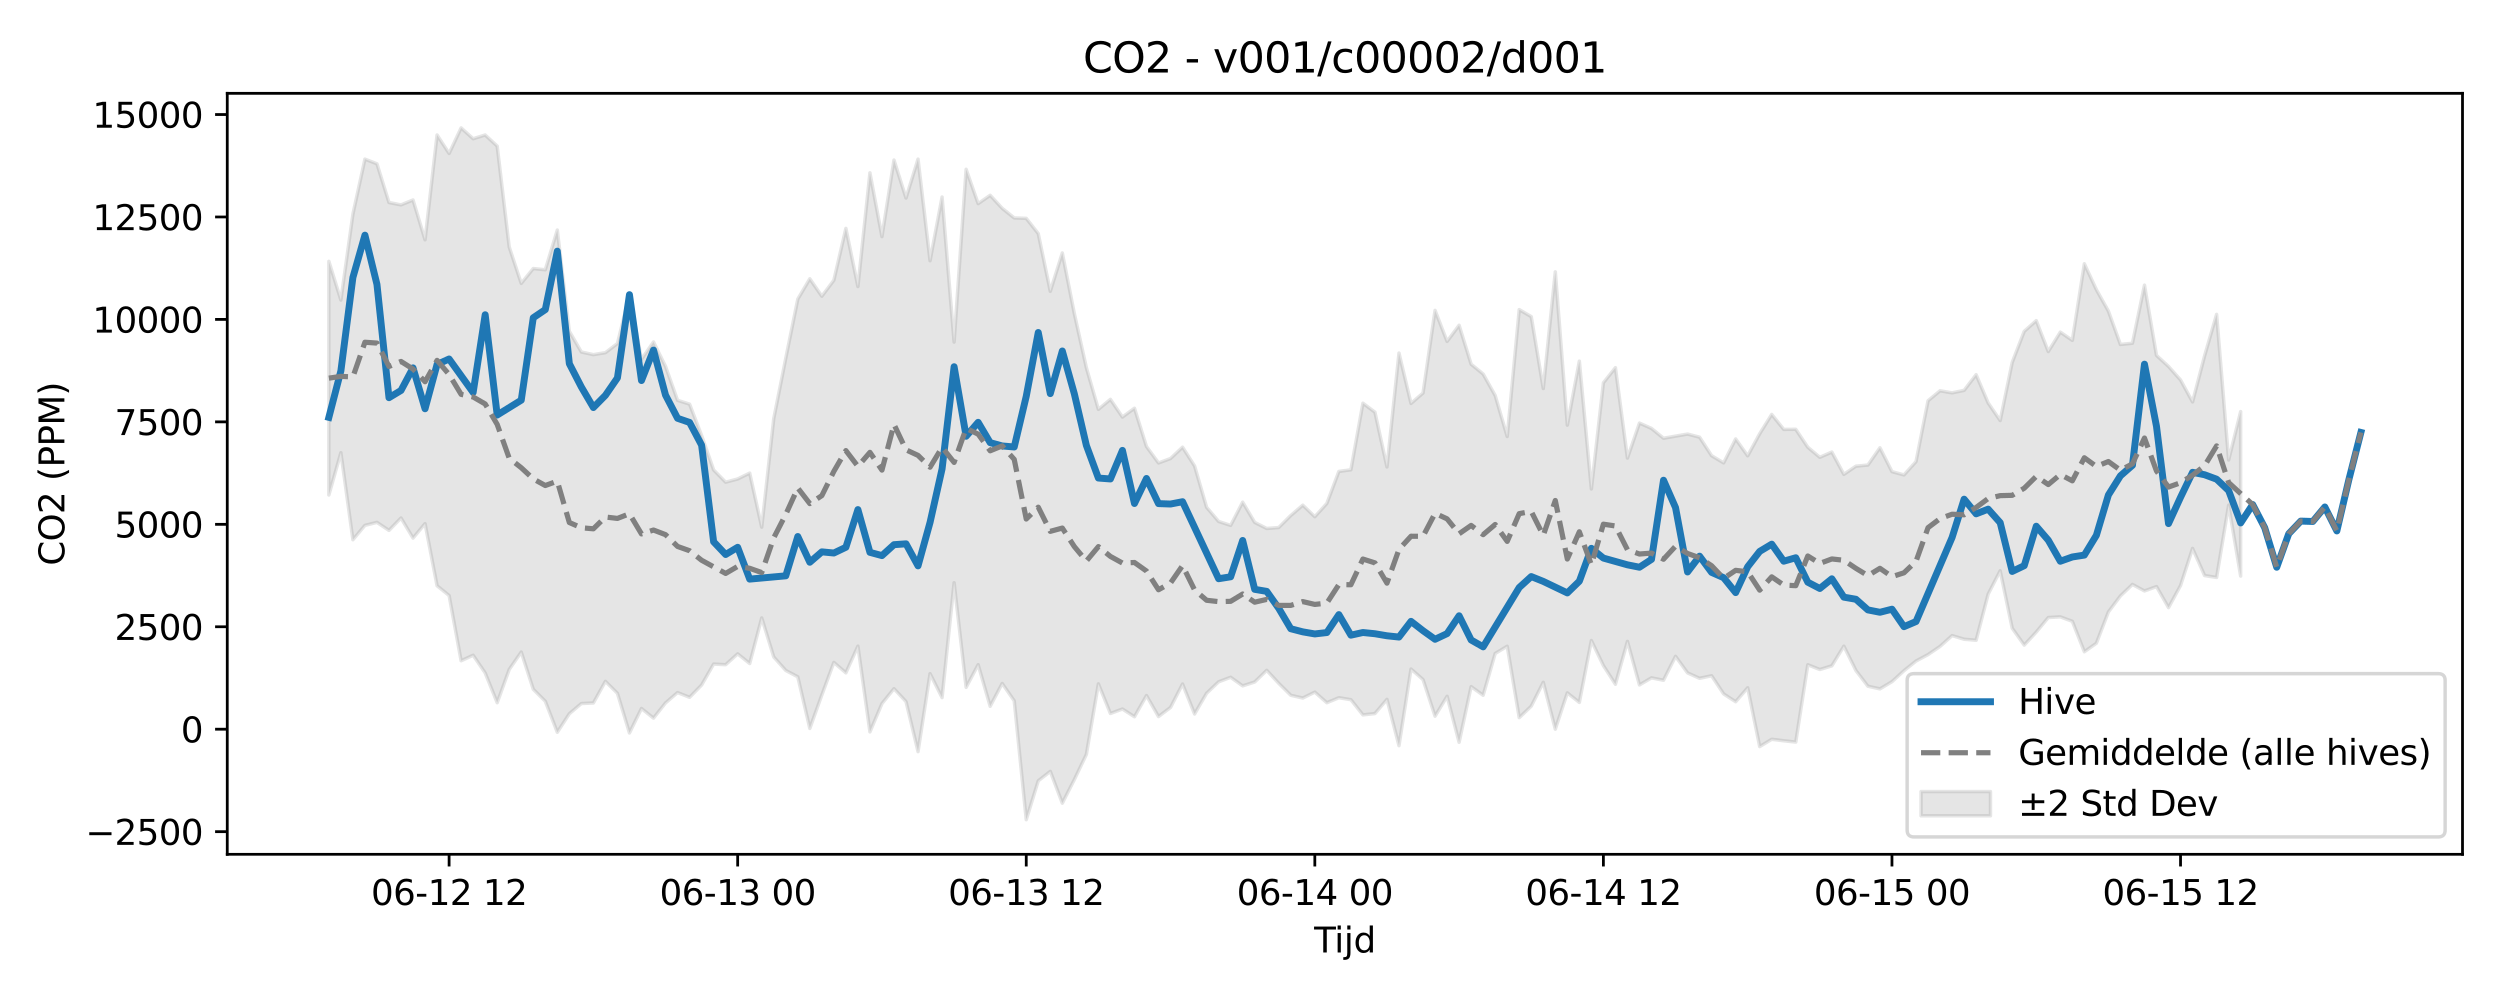 <?xml version="1.0" encoding="utf-8" standalone="no"?>
<!DOCTYPE svg PUBLIC "-//W3C//DTD SVG 1.1//EN"
  "http://www.w3.org/Graphics/SVG/1.1/DTD/svg11.dtd">
<svg xmlns:xlink="http://www.w3.org/1999/xlink" width="720pt" height="288pt" viewBox="0 0 720 288" xmlns="http://www.w3.org/2000/svg" version="1.1">
 <defs>
  <style type="text/css">*{stroke-linejoin: round; stroke-linecap: butt}</style>
 </defs>
 <g id="figure_1">
  <g id="patch_1">
   <path d="M 0 288 
L 720 288 
L 720 0 
L 0 0 
z
" style="fill: #ffffff"/>
  </g>
  <g id="axes_1">
   <g id="patch_2">
    <path d="M 65.45 246.04 
L 709.2 246.04 
L 709.2 26.88 
L 65.45 26.88 
z
" style="fill: #ffffff"/>
   </g>
   <g id="FillBetweenPolyCollection_1">
    <defs>
     <path id="mc43578a797" d="M 94.711 -212.744 
L 94.711 -145.436 
L 98.174 -157.632 
L 101.637 -132.55 
L 105.1 -136.694 
L 108.563 -137.553 
L 112.026 -135.238 
L 115.489 -138.82 
L 118.952 -133.028 
L 122.414 -137.192 
L 125.877 -119.299 
L 129.34 -116.489 
L 132.803 -97.7 
L 136.266 -99.287 
L 139.729 -94.198 
L 143.192 -85.621 
L 146.655 -95.192 
L 150.117 -100.205 
L 153.58 -89.497 
L 157.043 -86.041 
L 160.506 -77.107 
L 163.969 -82.441 
L 167.432 -85.382 
L 170.895 -85.54 
L 174.358 -91.771 
L 177.821 -88.325 
L 181.283 -76.904 
L 184.746 -83.955 
L 188.209 -81.178 
L 191.672 -85.555 
L 195.135 -88.542 
L 198.598 -87.168 
L 202.061 -90.711 
L 205.524 -96.746 
L 208.987 -96.568 
L 212.449 -99.693 
L 215.912 -96.906 
L 219.375 -110.038 
L 222.838 -98.793 
L 226.301 -94.911 
L 229.764 -93.069 
L 233.227 -78.209 
L 236.69 -87.844 
L 240.152 -97.221 
L 243.615 -94.221 
L 247.078 -101.91 
L 250.541 -77.216 
L 254.004 -85.367 
L 257.467 -89.656 
L 260.93 -85.943 
L 264.393 -71.526 
L 267.856 -93.987 
L 271.318 -87.087 
L 274.781 -120.182 
L 278.244 -90.042 
L 281.707 -96.577 
L 285.17 -84.585 
L 288.633 -91.16 
L 292.096 -86.165 
L 295.559 -51.922 
L 299.021 -63.125 
L 302.484 -65.848 
L 305.947 -56.681 
L 309.41 -63.473 
L 312.873 -70.712 
L 316.336 -91.049 
L 319.799 -82.514 
L 323.262 -83.805 
L 326.725 -81.574 
L 330.187 -87.678 
L 333.65 -81.628 
L 337.113 -84.256 
L 340.576 -91.011 
L 344.039 -82.368 
L 347.502 -88.343 
L 350.965 -91.637 
L 354.428 -92.944 
L 357.89 -90.467 
L 361.353 -91.587 
L 364.816 -94.946 
L 368.279 -91.196 
L 371.742 -87.761 
L 375.205 -86.959 
L 378.668 -88.675 
L 382.131 -85.613 
L 385.594 -87.057 
L 389.056 -86.49 
L 392.519 -82.114 
L 395.982 -82.488 
L 399.445 -86.583 
L 402.908 -73.24 
L 406.371 -95.32 
L 409.834 -92.28 
L 413.297 -81.735 
L 416.76 -87.467 
L 420.222 -74.215 
L 423.685 -90.254 
L 427.148 -87.758 
L 430.611 -99.792 
L 434.074 -101.882 
L 437.537 -81.313 
L 441 -84.62 
L 444.463 -91.501 
L 447.925 -77.998 
L 451.388 -88.45 
L 454.851 -85.701 
L 458.314 -103.531 
L 461.777 -96.308 
L 465.24 -90.928 
L 468.703 -103.282 
L 472.166 -90.738 
L 475.629 -92.78 
L 479.091 -92.088 
L 482.554 -98.985 
L 486.017 -94.202 
L 489.48 -92.642 
L 492.943 -93.384 
L 496.406 -88.15 
L 499.869 -85.903 
L 503.332 -89.92 
L 506.794 -72.979 
L 510.257 -75.088 
L 513.72 -74.655 
L 517.183 -74.28 
L 520.646 -96.551 
L 524.109 -95.176 
L 527.572 -96.239 
L 531.035 -101.901 
L 534.498 -94.901 
L 537.96 -90.363 
L 541.423 -89.601 
L 544.886 -91.671 
L 548.349 -94.843 
L 551.812 -97.62 
L 555.275 -99.475 
L 558.738 -101.837 
L 562.201 -104.947 
L 565.663 -103.901 
L 569.126 -103.607 
L 572.589 -116.885 
L 576.052 -123.626 
L 579.515 -107.074 
L 582.978 -102.211 
L 586.441 -105.959 
L 589.904 -110.147 
L 593.367 -110.343 
L 596.829 -109.062 
L 600.292 -100.289 
L 603.755 -102.741 
L 607.218 -111.751 
L 610.681 -116.371 
L 614.144 -119.68 
L 617.607 -117.808 
L 621.07 -119.06 
L 624.533 -112.999 
L 627.995 -119.373 
L 631.458 -130.048 
L 634.921 -122.243 
L 638.384 -121.684 
L 641.847 -142.529 
L 645.31 -122.082 
L 645.31 -169.468 
L 645.31 -169.468 
L 641.847 -155.503 
L 638.384 -197.466 
L 634.921 -185.502 
L 631.458 -172.245 
L 627.995 -178.574 
L 624.533 -182.463 
L 621.07 -185.649 
L 617.607 -205.882 
L 614.144 -189.152 
L 610.681 -188.793 
L 607.218 -198.409 
L 603.755 -204.583 
L 600.292 -212.038 
L 596.829 -189.977 
L 593.367 -192.35 
L 589.904 -186.755 
L 586.441 -195.658 
L 582.978 -192.575 
L 579.515 -183.622 
L 576.052 -166.882 
L 572.589 -171.96 
L 569.126 -180.093 
L 565.663 -175.58 
L 562.201 -174.858 
L 558.738 -175.455 
L 555.275 -172.582 
L 551.812 -155.055 
L 548.349 -151.226 
L 544.886 -152.168 
L 541.423 -159.044 
L 537.96 -154.076 
L 534.498 -153.738 
L 531.035 -151.383 
L 527.572 -157.81 
L 524.109 -156.295 
L 520.646 -159.198 
L 517.183 -164.372 
L 513.72 -164.333 
L 510.257 -168.646 
L 506.794 -163.097 
L 503.332 -156.721 
L 499.869 -161.585 
L 496.406 -154.687 
L 492.943 -156.762 
L 489.48 -162.093 
L 486.017 -162.99 
L 482.554 -162.393 
L 479.091 -161.79 
L 475.629 -164.621 
L 472.166 -166.153 
L 468.703 -156.069 
L 465.24 -182.107 
L 461.777 -177.763 
L 458.314 -147.18 
L 454.851 -183.994 
L 451.388 -165.552 
L 447.925 -209.709 
L 444.463 -176.101 
L 441 -196.814 
L 437.537 -198.834 
L 434.074 -162.287 
L 430.611 -174.099 
L 427.148 -180.286 
L 423.685 -183.111 
L 420.222 -194.326 
L 416.76 -189.674 
L 413.297 -198.618 
L 409.834 -174.812 
L 406.371 -171.81 
L 402.908 -186.325 
L 399.445 -153.523 
L 395.982 -169.29 
L 392.519 -171.878 
L 389.056 -152.698 
L 385.594 -152.231 
L 382.131 -143.007 
L 378.668 -139.181 
L 375.205 -142.512 
L 371.742 -139.533 
L 368.279 -136.073 
L 364.816 -135.8 
L 361.353 -137.552 
L 357.89 -143.38 
L 354.428 -136.691 
L 350.965 -137.823 
L 347.502 -141.905 
L 344.039 -153.805 
L 340.576 -159.216 
L 337.113 -155.945 
L 333.65 -154.671 
L 330.187 -159.407 
L 326.725 -170.432 
L 323.262 -167.885 
L 319.799 -172.995 
L 316.336 -170.107 
L 312.873 -182.118 
L 309.41 -197.684 
L 305.947 -215.15 
L 302.484 -204.101 
L 299.021 -220.721 
L 295.559 -225.119 
L 292.096 -225.231 
L 288.633 -228.009 
L 285.17 -231.757 
L 281.707 -229.353 
L 278.244 -239.249 
L 274.781 -189.477 
L 271.318 -231.261 
L 267.856 -212.911 
L 264.393 -242.173 
L 260.93 -230.971 
L 257.467 -241.904 
L 254.004 -219.856 
L 250.541 -238.225 
L 247.078 -205.472 
L 243.615 -222.227 
L 240.152 -207.29 
L 236.69 -202.684 
L 233.227 -207.713 
L 229.764 -201.859 
L 226.301 -184.801 
L 222.838 -167.421 
L 219.375 -136.174 
L 215.912 -151.75 
L 212.449 -150.062 
L 208.987 -149.135 
L 205.524 -152.659 
L 202.061 -162.582 
L 198.598 -171.614 
L 195.135 -172.709 
L 191.672 -182.485 
L 188.209 -189.516 
L 184.746 -184.512 
L 181.283 -203.175 
L 177.821 -189.068 
L 174.358 -186.433 
L 170.895 -185.868 
L 167.432 -186.627 
L 163.969 -192.59 
L 160.506 -221.747 
L 157.043 -210.304 
L 153.58 -210.661 
L 150.117 -206.384 
L 146.655 -216.863 
L 143.192 -245.919 
L 139.729 -249.127 
L 136.266 -248.044 
L 132.803 -251.158 
L 129.34 -243.806 
L 125.877 -249.128 
L 122.414 -218.937 
L 118.952 -230.405 
L 115.489 -228.992 
L 112.026 -229.681 
L 108.563 -240.823 
L 105.1 -242.176 
L 101.637 -226.336 
L 98.174 -201.58 
L 94.711 -212.744 
z
" style="stroke: #808080; stroke-opacity: 0.2"/>
    </defs>
    <g clip-path="url(#pb29b5b413e)">
     <use xlink:href="#mc43578a797" x="0" y="288" style="fill: #808080; fill-opacity: 0.2; stroke: #808080; stroke-opacity: 0.2"/>
    </g>
   </g>
   <g id="matplotlib.axis_1">
    <g id="xtick_1">
     <g id="line2d_1">
      <defs>
       <path id="md915c63055" d="M 0 0 
L 0 3.5 
" style="stroke: #000000; stroke-width: 0.8"/>
      </defs>
      <g>
       <use xlink:href="#md915c63055" x="129.34" y="246.04" style="stroke: #000000; stroke-width: 0.8"/>
      </g>
     </g>
     <g id="text_1">
      <!-- 06-12 12 -->
      <g transform="translate(106.86 260.638) scale(0.1 -0.1)">
       <defs>
        <path id="DejaVuSans-30" d="M 2034 4250 
Q 1547 4250 1301 3770 
Q 1056 3291 1056 2328 
Q 1056 1369 1301 889 
Q 1547 409 2034 409 
Q 2525 409 2770 889 
Q 3016 1369 3016 2328 
Q 3016 3291 2770 3770 
Q 2525 4250 2034 4250 
z
M 2034 4750 
Q 2819 4750 3233 4129 
Q 3647 3509 3647 2328 
Q 3647 1150 3233 529 
Q 2819 -91 2034 -91 
Q 1250 -91 836 529 
Q 422 1150 422 2328 
Q 422 3509 836 4129 
Q 1250 4750 2034 4750 
z
" transform="scale(0.016)"/>
        <path id="DejaVuSans-36" d="M 2113 2584 
Q 1688 2584 1439 2293 
Q 1191 2003 1191 1497 
Q 1191 994 1439 701 
Q 1688 409 2113 409 
Q 2538 409 2786 701 
Q 3034 994 3034 1497 
Q 3034 2003 2786 2293 
Q 2538 2584 2113 2584 
z
M 3366 4563 
L 3366 3988 
Q 3128 4100 2886 4159 
Q 2644 4219 2406 4219 
Q 1781 4219 1451 3797 
Q 1122 3375 1075 2522 
Q 1259 2794 1537 2939 
Q 1816 3084 2150 3084 
Q 2853 3084 3261 2657 
Q 3669 2231 3669 1497 
Q 3669 778 3244 343 
Q 2819 -91 2113 -91 
Q 1303 -91 875 529 
Q 447 1150 447 2328 
Q 447 3434 972 4092 
Q 1497 4750 2381 4750 
Q 2619 4750 2861 4703 
Q 3103 4656 3366 4563 
z
" transform="scale(0.016)"/>
        <path id="DejaVuSans-2d" d="M 313 2009 
L 1997 2009 
L 1997 1497 
L 313 1497 
L 313 2009 
z
" transform="scale(0.016)"/>
        <path id="DejaVuSans-31" d="M 794 531 
L 1825 531 
L 1825 4091 
L 703 3866 
L 703 4441 
L 1819 4666 
L 2450 4666 
L 2450 531 
L 3481 531 
L 3481 0 
L 794 0 
L 794 531 
z
" transform="scale(0.016)"/>
        <path id="DejaVuSans-32" d="M 1228 531 
L 3431 531 
L 3431 0 
L 469 0 
L 469 531 
Q 828 903 1448 1529 
Q 2069 2156 2228 2338 
Q 2531 2678 2651 2914 
Q 2772 3150 2772 3378 
Q 2772 3750 2511 3984 
Q 2250 4219 1831 4219 
Q 1534 4219 1204 4116 
Q 875 4013 500 3803 
L 500 4441 
Q 881 4594 1212 4672 
Q 1544 4750 1819 4750 
Q 2544 4750 2975 4387 
Q 3406 4025 3406 3419 
Q 3406 3131 3298 2873 
Q 3191 2616 2906 2266 
Q 2828 2175 2409 1742 
Q 1991 1309 1228 531 
z
" transform="scale(0.016)"/>
        <path id="DejaVuSans-20" transform="scale(0.016)"/>
       </defs>
       <use xlink:href="#DejaVuSans-30"/>
       <use xlink:href="#DejaVuSans-36" transform="translate(63.623 0)"/>
       <use xlink:href="#DejaVuSans-2d" transform="translate(127.246 0)"/>
       <use xlink:href="#DejaVuSans-31" transform="translate(163.33 0)"/>
       <use xlink:href="#DejaVuSans-32" transform="translate(226.953 0)"/>
       <use xlink:href="#DejaVuSans-20" transform="translate(290.576 0)"/>
       <use xlink:href="#DejaVuSans-31" transform="translate(322.363 0)"/>
       <use xlink:href="#DejaVuSans-32" transform="translate(385.986 0)"/>
      </g>
     </g>
    </g>
    <g id="xtick_2">
     <g id="line2d_2">
      <g>
       <use xlink:href="#md915c63055" x="212.449" y="246.04" style="stroke: #000000; stroke-width: 0.8"/>
      </g>
     </g>
     <g id="text_2">
      <!-- 06-13 00 -->
      <g transform="translate(189.969 260.638) scale(0.1 -0.1)">
       <defs>
        <path id="DejaVuSans-33" d="M 2597 2516 
Q 3050 2419 3304 2112 
Q 3559 1806 3559 1356 
Q 3559 666 3084 287 
Q 2609 -91 1734 -91 
Q 1441 -91 1130 -33 
Q 819 25 488 141 
L 488 750 
Q 750 597 1062 519 
Q 1375 441 1716 441 
Q 2309 441 2620 675 
Q 2931 909 2931 1356 
Q 2931 1769 2642 2001 
Q 2353 2234 1838 2234 
L 1294 2234 
L 1294 2753 
L 1863 2753 
Q 2328 2753 2575 2939 
Q 2822 3125 2822 3475 
Q 2822 3834 2567 4026 
Q 2313 4219 1838 4219 
Q 1578 4219 1281 4162 
Q 984 4106 628 3988 
L 628 4550 
Q 988 4650 1302 4700 
Q 1616 4750 1894 4750 
Q 2613 4750 3031 4423 
Q 3450 4097 3450 3541 
Q 3450 3153 3228 2886 
Q 3006 2619 2597 2516 
z
" transform="scale(0.016)"/>
       </defs>
       <use xlink:href="#DejaVuSans-30"/>
       <use xlink:href="#DejaVuSans-36" transform="translate(63.623 0)"/>
       <use xlink:href="#DejaVuSans-2d" transform="translate(127.246 0)"/>
       <use xlink:href="#DejaVuSans-31" transform="translate(163.33 0)"/>
       <use xlink:href="#DejaVuSans-33" transform="translate(226.953 0)"/>
       <use xlink:href="#DejaVuSans-20" transform="translate(290.576 0)"/>
       <use xlink:href="#DejaVuSans-30" transform="translate(322.363 0)"/>
       <use xlink:href="#DejaVuSans-30" transform="translate(385.986 0)"/>
      </g>
     </g>
    </g>
    <g id="xtick_3">
     <g id="line2d_3">
      <g>
       <use xlink:href="#md915c63055" x="295.559" y="246.04" style="stroke: #000000; stroke-width: 0.8"/>
      </g>
     </g>
     <g id="text_3">
      <!-- 06-13 12 -->
      <g transform="translate(273.078 260.638) scale(0.1 -0.1)">
       <use xlink:href="#DejaVuSans-30"/>
       <use xlink:href="#DejaVuSans-36" transform="translate(63.623 0)"/>
       <use xlink:href="#DejaVuSans-2d" transform="translate(127.246 0)"/>
       <use xlink:href="#DejaVuSans-31" transform="translate(163.33 0)"/>
       <use xlink:href="#DejaVuSans-33" transform="translate(226.953 0)"/>
       <use xlink:href="#DejaVuSans-20" transform="translate(290.576 0)"/>
       <use xlink:href="#DejaVuSans-31" transform="translate(322.363 0)"/>
       <use xlink:href="#DejaVuSans-32" transform="translate(385.986 0)"/>
      </g>
     </g>
    </g>
    <g id="xtick_4">
     <g id="line2d_4">
      <g>
       <use xlink:href="#md915c63055" x="378.668" y="246.04" style="stroke: #000000; stroke-width: 0.8"/>
      </g>
     </g>
     <g id="text_4">
      <!-- 06-14 00 -->
      <g transform="translate(356.187 260.638) scale(0.1 -0.1)">
       <defs>
        <path id="DejaVuSans-34" d="M 2419 4116 
L 825 1625 
L 2419 1625 
L 2419 4116 
z
M 2253 4666 
L 3047 4666 
L 3047 1625 
L 3713 1625 
L 3713 1100 
L 3047 1100 
L 3047 0 
L 2419 0 
L 2419 1100 
L 313 1100 
L 313 1709 
L 2253 4666 
z
" transform="scale(0.016)"/>
       </defs>
       <use xlink:href="#DejaVuSans-30"/>
       <use xlink:href="#DejaVuSans-36" transform="translate(63.623 0)"/>
       <use xlink:href="#DejaVuSans-2d" transform="translate(127.246 0)"/>
       <use xlink:href="#DejaVuSans-31" transform="translate(163.33 0)"/>
       <use xlink:href="#DejaVuSans-34" transform="translate(226.953 0)"/>
       <use xlink:href="#DejaVuSans-20" transform="translate(290.576 0)"/>
       <use xlink:href="#DejaVuSans-30" transform="translate(322.363 0)"/>
       <use xlink:href="#DejaVuSans-30" transform="translate(385.986 0)"/>
      </g>
     </g>
    </g>
    <g id="xtick_5">
     <g id="line2d_5">
      <g>
       <use xlink:href="#md915c63055" x="461.777" y="246.04" style="stroke: #000000; stroke-width: 0.8"/>
      </g>
     </g>
     <g id="text_5">
      <!-- 06-14 12 -->
      <g transform="translate(439.297 260.638) scale(0.1 -0.1)">
       <use xlink:href="#DejaVuSans-30"/>
       <use xlink:href="#DejaVuSans-36" transform="translate(63.623 0)"/>
       <use xlink:href="#DejaVuSans-2d" transform="translate(127.246 0)"/>
       <use xlink:href="#DejaVuSans-31" transform="translate(163.33 0)"/>
       <use xlink:href="#DejaVuSans-34" transform="translate(226.953 0)"/>
       <use xlink:href="#DejaVuSans-20" transform="translate(290.576 0)"/>
       <use xlink:href="#DejaVuSans-31" transform="translate(322.363 0)"/>
       <use xlink:href="#DejaVuSans-32" transform="translate(385.986 0)"/>
      </g>
     </g>
    </g>
    <g id="xtick_6">
     <g id="line2d_6">
      <g>
       <use xlink:href="#md915c63055" x="544.886" y="246.04" style="stroke: #000000; stroke-width: 0.8"/>
      </g>
     </g>
     <g id="text_6">
      <!-- 06-15 00 -->
      <g transform="translate(522.406 260.638) scale(0.1 -0.1)">
       <defs>
        <path id="DejaVuSans-35" d="M 691 4666 
L 3169 4666 
L 3169 4134 
L 1269 4134 
L 1269 2991 
Q 1406 3038 1543 3061 
Q 1681 3084 1819 3084 
Q 2600 3084 3056 2656 
Q 3513 2228 3513 1497 
Q 3513 744 3044 326 
Q 2575 -91 1722 -91 
Q 1428 -91 1123 -41 
Q 819 9 494 109 
L 494 744 
Q 775 591 1075 516 
Q 1375 441 1709 441 
Q 2250 441 2565 725 
Q 2881 1009 2881 1497 
Q 2881 1984 2565 2268 
Q 2250 2553 1709 2553 
Q 1456 2553 1204 2497 
Q 953 2441 691 2322 
L 691 4666 
z
" transform="scale(0.016)"/>
       </defs>
       <use xlink:href="#DejaVuSans-30"/>
       <use xlink:href="#DejaVuSans-36" transform="translate(63.623 0)"/>
       <use xlink:href="#DejaVuSans-2d" transform="translate(127.246 0)"/>
       <use xlink:href="#DejaVuSans-31" transform="translate(163.33 0)"/>
       <use xlink:href="#DejaVuSans-35" transform="translate(226.953 0)"/>
       <use xlink:href="#DejaVuSans-20" transform="translate(290.576 0)"/>
       <use xlink:href="#DejaVuSans-30" transform="translate(322.363 0)"/>
       <use xlink:href="#DejaVuSans-30" transform="translate(385.986 0)"/>
      </g>
     </g>
    </g>
    <g id="xtick_7">
     <g id="line2d_7">
      <g>
       <use xlink:href="#md915c63055" x="627.995" y="246.04" style="stroke: #000000; stroke-width: 0.8"/>
      </g>
     </g>
     <g id="text_7">
      <!-- 06-15 12 -->
      <g transform="translate(605.515 260.638) scale(0.1 -0.1)">
       <use xlink:href="#DejaVuSans-30"/>
       <use xlink:href="#DejaVuSans-36" transform="translate(63.623 0)"/>
       <use xlink:href="#DejaVuSans-2d" transform="translate(127.246 0)"/>
       <use xlink:href="#DejaVuSans-31" transform="translate(163.33 0)"/>
       <use xlink:href="#DejaVuSans-35" transform="translate(226.953 0)"/>
       <use xlink:href="#DejaVuSans-20" transform="translate(290.576 0)"/>
       <use xlink:href="#DejaVuSans-31" transform="translate(322.363 0)"/>
       <use xlink:href="#DejaVuSans-32" transform="translate(385.986 0)"/>
      </g>
     </g>
    </g>
    <g id="text_8">
     <!-- Tijd -->
     <g transform="translate(378.475 274.317) scale(0.1 -0.1)">
      <defs>
       <path id="DejaVuSans-54" d="M -19 4666 
L 3928 4666 
L 3928 4134 
L 2272 4134 
L 2272 0 
L 1638 0 
L 1638 4134 
L -19 4134 
L -19 4666 
z
" transform="scale(0.016)"/>
       <path id="DejaVuSans-69" d="M 603 3500 
L 1178 3500 
L 1178 0 
L 603 0 
L 603 3500 
z
M 603 4863 
L 1178 4863 
L 1178 4134 
L 603 4134 
L 603 4863 
z
" transform="scale(0.016)"/>
       <path id="DejaVuSans-6a" d="M 603 3500 
L 1178 3500 
L 1178 -63 
Q 1178 -731 923 -1031 
Q 669 -1331 103 -1331 
L -116 -1331 
L -116 -844 
L 38 -844 
Q 366 -844 484 -692 
Q 603 -541 603 -63 
L 603 3500 
z
M 603 4863 
L 1178 4863 
L 1178 4134 
L 603 4134 
L 603 4863 
z
" transform="scale(0.016)"/>
       <path id="DejaVuSans-64" d="M 2906 2969 
L 2906 4863 
L 3481 4863 
L 3481 0 
L 2906 0 
L 2906 525 
Q 2725 213 2448 61 
Q 2172 -91 1784 -91 
Q 1150 -91 751 415 
Q 353 922 353 1747 
Q 353 2572 751 3078 
Q 1150 3584 1784 3584 
Q 2172 3584 2448 3432 
Q 2725 3281 2906 2969 
z
M 947 1747 
Q 947 1113 1208 752 
Q 1469 391 1925 391 
Q 2381 391 2643 752 
Q 2906 1113 2906 1747 
Q 2906 2381 2643 2742 
Q 2381 3103 1925 3103 
Q 1469 3103 1208 2742 
Q 947 2381 947 1747 
z
" transform="scale(0.016)"/>
      </defs>
      <use xlink:href="#DejaVuSans-54"/>
      <use xlink:href="#DejaVuSans-69" transform="translate(57.959 0)"/>
      <use xlink:href="#DejaVuSans-6a" transform="translate(85.742 0)"/>
      <use xlink:href="#DejaVuSans-64" transform="translate(113.525 0)"/>
     </g>
    </g>
   </g>
   <g id="matplotlib.axis_2">
    <g id="ytick_1">
     <g id="line2d_8">
      <defs>
       <path id="m760817725a" d="M 0 0 
L -3.5 0 
" style="stroke: #000000; stroke-width: 0.8"/>
      </defs>
      <g>
       <use xlink:href="#m760817725a" x="65.45" y="239.52" style="stroke: #000000; stroke-width: 0.8"/>
      </g>
     </g>
     <g id="text_9">
      <!-- −2500 -->
      <g transform="translate(24.62 243.319) scale(0.1 -0.1)">
       <defs>
        <path id="DejaVuSans-2212" d="M 678 2272 
L 4684 2272 
L 4684 1741 
L 678 1741 
L 678 2272 
z
" transform="scale(0.016)"/>
       </defs>
       <use xlink:href="#DejaVuSans-2212"/>
       <use xlink:href="#DejaVuSans-32" transform="translate(83.789 0)"/>
       <use xlink:href="#DejaVuSans-35" transform="translate(147.412 0)"/>
       <use xlink:href="#DejaVuSans-30" transform="translate(211.035 0)"/>
       <use xlink:href="#DejaVuSans-30" transform="translate(274.658 0)"/>
      </g>
     </g>
    </g>
    <g id="ytick_2">
     <g id="line2d_9">
      <g>
       <use xlink:href="#m760817725a" x="65.45" y="210.014" style="stroke: #000000; stroke-width: 0.8"/>
      </g>
     </g>
     <g id="text_10">
      <!-- 0 -->
      <g transform="translate(52.087 213.813) scale(0.1 -0.1)">
       <use xlink:href="#DejaVuSans-30"/>
      </g>
     </g>
    </g>
    <g id="ytick_3">
     <g id="line2d_10">
      <g>
       <use xlink:href="#m760817725a" x="65.45" y="180.508" style="stroke: #000000; stroke-width: 0.8"/>
      </g>
     </g>
     <g id="text_11">
      <!-- 2500 -->
      <g transform="translate(33 184.308) scale(0.1 -0.1)">
       <use xlink:href="#DejaVuSans-32"/>
       <use xlink:href="#DejaVuSans-35" transform="translate(63.623 0)"/>
       <use xlink:href="#DejaVuSans-30" transform="translate(127.246 0)"/>
       <use xlink:href="#DejaVuSans-30" transform="translate(190.869 0)"/>
      </g>
     </g>
    </g>
    <g id="ytick_4">
     <g id="line2d_11">
      <g>
       <use xlink:href="#m760817725a" x="65.45" y="151.003" style="stroke: #000000; stroke-width: 0.8"/>
      </g>
     </g>
     <g id="text_12">
      <!-- 5000 -->
      <g transform="translate(33 154.802) scale(0.1 -0.1)">
       <use xlink:href="#DejaVuSans-35"/>
       <use xlink:href="#DejaVuSans-30" transform="translate(63.623 0)"/>
       <use xlink:href="#DejaVuSans-30" transform="translate(127.246 0)"/>
       <use xlink:href="#DejaVuSans-30" transform="translate(190.869 0)"/>
      </g>
     </g>
    </g>
    <g id="ytick_5">
     <g id="line2d_12">
      <g>
       <use xlink:href="#m760817725a" x="65.45" y="121.497" style="stroke: #000000; stroke-width: 0.8"/>
      </g>
     </g>
     <g id="text_13">
      <!-- 7500 -->
      <g transform="translate(33 125.296) scale(0.1 -0.1)">
       <defs>
        <path id="DejaVuSans-37" d="M 525 4666 
L 3525 4666 
L 3525 4397 
L 1831 0 
L 1172 0 
L 2766 4134 
L 525 4134 
L 525 4666 
z
" transform="scale(0.016)"/>
       </defs>
       <use xlink:href="#DejaVuSans-37"/>
       <use xlink:href="#DejaVuSans-35" transform="translate(63.623 0)"/>
       <use xlink:href="#DejaVuSans-30" transform="translate(127.246 0)"/>
       <use xlink:href="#DejaVuSans-30" transform="translate(190.869 0)"/>
      </g>
     </g>
    </g>
    <g id="ytick_6">
     <g id="line2d_13">
      <g>
       <use xlink:href="#m760817725a" x="65.45" y="91.992" style="stroke: #000000; stroke-width: 0.8"/>
      </g>
     </g>
     <g id="text_14">
      <!-- 10000 -->
      <g transform="translate(26.637 95.791) scale(0.1 -0.1)">
       <use xlink:href="#DejaVuSans-31"/>
       <use xlink:href="#DejaVuSans-30" transform="translate(63.623 0)"/>
       <use xlink:href="#DejaVuSans-30" transform="translate(127.246 0)"/>
       <use xlink:href="#DejaVuSans-30" transform="translate(190.869 0)"/>
       <use xlink:href="#DejaVuSans-30" transform="translate(254.492 0)"/>
      </g>
     </g>
    </g>
    <g id="ytick_7">
     <g id="line2d_14">
      <g>
       <use xlink:href="#m760817725a" x="65.45" y="62.486" style="stroke: #000000; stroke-width: 0.8"/>
      </g>
     </g>
     <g id="text_15">
      <!-- 12500 -->
      <g transform="translate(26.637 66.285) scale(0.1 -0.1)">
       <use xlink:href="#DejaVuSans-31"/>
       <use xlink:href="#DejaVuSans-32" transform="translate(63.623 0)"/>
       <use xlink:href="#DejaVuSans-35" transform="translate(127.246 0)"/>
       <use xlink:href="#DejaVuSans-30" transform="translate(190.869 0)"/>
       <use xlink:href="#DejaVuSans-30" transform="translate(254.492 0)"/>
      </g>
     </g>
    </g>
    <g id="ytick_8">
     <g id="line2d_15">
      <g>
       <use xlink:href="#m760817725a" x="65.45" y="32.98" style="stroke: #000000; stroke-width: 0.8"/>
      </g>
     </g>
     <g id="text_16">
      <!-- 15000 -->
      <g transform="translate(26.637 36.779) scale(0.1 -0.1)">
       <use xlink:href="#DejaVuSans-31"/>
       <use xlink:href="#DejaVuSans-35" transform="translate(63.623 0)"/>
       <use xlink:href="#DejaVuSans-30" transform="translate(127.246 0)"/>
       <use xlink:href="#DejaVuSans-30" transform="translate(190.869 0)"/>
       <use xlink:href="#DejaVuSans-30" transform="translate(254.492 0)"/>
      </g>
     </g>
    </g>
    <g id="text_17">
     <!-- CO2 (PPM) -->
     <g transform="translate(18.541 162.903) rotate(-90) scale(0.1 -0.1)">
      <defs>
       <path id="DejaVuSans-43" d="M 4122 4306 
L 4122 3641 
Q 3803 3938 3442 4084 
Q 3081 4231 2675 4231 
Q 1875 4231 1450 3742 
Q 1025 3253 1025 2328 
Q 1025 1406 1450 917 
Q 1875 428 2675 428 
Q 3081 428 3442 575 
Q 3803 722 4122 1019 
L 4122 359 
Q 3791 134 3420 21 
Q 3050 -91 2638 -91 
Q 1578 -91 968 557 
Q 359 1206 359 2328 
Q 359 3453 968 4101 
Q 1578 4750 2638 4750 
Q 3056 4750 3426 4639 
Q 3797 4528 4122 4306 
z
" transform="scale(0.016)"/>
       <path id="DejaVuSans-4f" d="M 2522 4238 
Q 1834 4238 1429 3725 
Q 1025 3213 1025 2328 
Q 1025 1447 1429 934 
Q 1834 422 2522 422 
Q 3209 422 3611 934 
Q 4013 1447 4013 2328 
Q 4013 3213 3611 3725 
Q 3209 4238 2522 4238 
z
M 2522 4750 
Q 3503 4750 4090 4092 
Q 4678 3434 4678 2328 
Q 4678 1225 4090 567 
Q 3503 -91 2522 -91 
Q 1538 -91 948 565 
Q 359 1222 359 2328 
Q 359 3434 948 4092 
Q 1538 4750 2522 4750 
z
" transform="scale(0.016)"/>
       <path id="DejaVuSans-28" d="M 1984 4856 
Q 1566 4138 1362 3434 
Q 1159 2731 1159 2009 
Q 1159 1288 1364 580 
Q 1569 -128 1984 -844 
L 1484 -844 
Q 1016 -109 783 600 
Q 550 1309 550 2009 
Q 550 2706 781 3412 
Q 1013 4119 1484 4856 
L 1984 4856 
z
" transform="scale(0.016)"/>
       <path id="DejaVuSans-50" d="M 1259 4147 
L 1259 2394 
L 2053 2394 
Q 2494 2394 2734 2622 
Q 2975 2850 2975 3272 
Q 2975 3691 2734 3919 
Q 2494 4147 2053 4147 
L 1259 4147 
z
M 628 4666 
L 2053 4666 
Q 2838 4666 3239 4311 
Q 3641 3956 3641 3272 
Q 3641 2581 3239 2228 
Q 2838 1875 2053 1875 
L 1259 1875 
L 1259 0 
L 628 0 
L 628 4666 
z
" transform="scale(0.016)"/>
       <path id="DejaVuSans-4d" d="M 628 4666 
L 1569 4666 
L 2759 1491 
L 3956 4666 
L 4897 4666 
L 4897 0 
L 4281 0 
L 4281 4097 
L 3078 897 
L 2444 897 
L 1241 4097 
L 1241 0 
L 628 0 
L 628 4666 
z
" transform="scale(0.016)"/>
       <path id="DejaVuSans-29" d="M 513 4856 
L 1013 4856 
Q 1481 4119 1714 3412 
Q 1947 2706 1947 2009 
Q 1947 1309 1714 600 
Q 1481 -109 1013 -844 
L 513 -844 
Q 928 -128 1133 580 
Q 1338 1288 1338 2009 
Q 1338 2731 1133 3434 
Q 928 4138 513 4856 
z
" transform="scale(0.016)"/>
      </defs>
      <use xlink:href="#DejaVuSans-43"/>
      <use xlink:href="#DejaVuSans-4f" transform="translate(69.824 0)"/>
      <use xlink:href="#DejaVuSans-32" transform="translate(148.535 0)"/>
      <use xlink:href="#DejaVuSans-20" transform="translate(212.158 0)"/>
      <use xlink:href="#DejaVuSans-28" transform="translate(243.945 0)"/>
      <use xlink:href="#DejaVuSans-50" transform="translate(282.959 0)"/>
      <use xlink:href="#DejaVuSans-50" transform="translate(343.262 0)"/>
      <use xlink:href="#DejaVuSans-4d" transform="translate(403.564 0)"/>
      <use xlink:href="#DejaVuSans-29" transform="translate(489.844 0)"/>
     </g>
    </g>
   </g>
   <g id="line2d_16">
    <path d="M 94.711 120.199 
L 98.174 106.809 
L 101.637 79.906 
L 105.1 67.732 
L 108.563 81.906 
L 112.026 114.534 
L 115.489 112.451 
L 118.952 105.954 
L 122.414 117.72 
L 125.877 104.939 
L 129.34 103.392 
L 136.266 113.023 
L 139.729 90.652 
L 143.192 119.532 
L 150.117 115.248 
L 153.58 91.514 
L 157.043 89.167 
L 160.506 72.335 
L 163.969 104.738 
L 167.432 111.459 
L 170.895 117.372 
L 174.358 113.861 
L 177.821 108.837 
L 181.283 84.869 
L 184.746 109.593 
L 188.209 100.824 
L 191.672 113.79 
L 195.135 120.466 
L 198.598 121.662 
L 202.061 128.205 
L 205.524 156.031 
L 208.987 159.697 
L 212.449 157.624 
L 215.912 166.782 
L 226.301 165.838 
L 229.764 154.52 
L 233.227 161.926 
L 236.69 158.934 
L 240.152 159.268 
L 243.615 157.612 
L 247.078 146.766 
L 250.541 159.076 
L 254.004 160.014 
L 257.467 156.869 
L 260.93 156.621 
L 264.393 162.964 
L 267.856 150.444 
L 271.318 135.034 
L 274.781 105.623 
L 278.244 125.64 
L 281.707 121.633 
L 285.17 127.481 
L 288.633 128.433 
L 292.096 128.732 
L 295.559 114.127 
L 299.021 95.76 
L 302.484 113.359 
L 305.947 101.087 
L 309.41 113.424 
L 312.873 128.278 
L 316.336 137.678 
L 319.799 137.942 
L 323.262 129.717 
L 326.725 145.007 
L 330.187 137.802 
L 333.65 145.039 
L 337.113 145.161 
L 340.576 144.494 
L 350.965 166.672 
L 354.428 166.118 
L 357.89 155.657 
L 361.353 169.729 
L 364.816 170.315 
L 368.279 175.205 
L 371.742 181.075 
L 375.205 181.976 
L 378.668 182.574 
L 382.131 182.173 
L 385.594 177.011 
L 389.056 182.928 
L 392.519 182.161 
L 395.982 182.515 
L 399.445 183.105 
L 402.908 183.471 
L 406.371 178.951 
L 409.834 181.641 
L 413.297 184.116 
L 416.76 182.479 
L 420.222 177.345 
L 423.685 184.317 
L 427.148 186.292 
L 437.537 169.206 
L 441 166.051 
L 444.463 167.443 
L 451.388 170.76 
L 454.851 167.392 
L 458.314 157.923 
L 461.777 160.728 
L 468.703 162.669 
L 472.166 163.364 
L 475.629 161.102 
L 479.091 138.309 
L 482.554 146.187 
L 486.017 164.725 
L 489.48 160.179 
L 492.943 164.847 
L 496.406 166.375 
L 499.869 170.665 
L 503.332 163.226 
L 506.794 158.8 
L 510.257 156.721 
L 513.72 161.625 
L 517.183 160.633 
L 520.646 167.672 
L 524.109 169.485 
L 527.572 166.696 
L 531.035 171.983 
L 534.498 172.585 
L 537.96 175.654 
L 541.423 176.334 
L 544.886 175.453 
L 548.349 180.481 
L 551.812 179.004 
L 562.201 154.791 
L 565.663 143.768 
L 569.126 147.981 
L 572.589 146.636 
L 576.052 150.523 
L 579.515 164.575 
L 582.978 162.915 
L 586.441 151.554 
L 589.904 155.57 
L 593.367 161.641 
L 596.829 160.409 
L 600.292 159.866 
L 603.755 154.178 
L 607.218 142.558 
L 610.681 137.041 
L 614.144 134.008 
L 617.607 104.885 
L 621.07 122.799 
L 624.533 150.79 
L 627.995 143.225 
L 631.458 136.026 
L 634.921 136.728 
L 638.384 138.008 
L 641.847 141.278 
L 645.31 150.602 
L 648.773 145.318 
L 652.236 151.982 
L 655.698 163.36 
L 659.161 153.717 
L 662.624 150.078 
L 666.087 150.183 
L 669.55 146.01 
L 673.013 152.907 
L 676.476 138.138 
L 679.939 124.542 
L 679.939 124.542 
" clip-path="url(#pb29b5b413e)" style="fill: none; stroke: #1f77b4; stroke-width: 2; stroke-linecap: square"/>
   </g>
   <g id="line2d_17">
    <path d="M 94.711 108.91 
L 98.174 108.394 
L 101.637 108.557 
L 105.1 98.565 
L 108.563 98.812 
L 112.026 105.54 
L 115.489 104.094 
L 118.952 106.283 
L 122.414 109.935 
L 125.877 103.787 
L 129.34 107.853 
L 132.803 113.571 
L 136.266 114.335 
L 139.729 116.337 
L 143.192 122.23 
L 146.655 131.973 
L 150.117 134.705 
L 153.58 137.921 
L 157.043 139.828 
L 160.506 138.573 
L 163.969 150.485 
L 167.432 151.995 
L 170.895 152.296 
L 174.358 148.898 
L 177.821 149.304 
L 181.283 147.96 
L 184.746 153.766 
L 188.209 152.653 
L 191.672 153.98 
L 195.135 157.374 
L 198.598 158.609 
L 202.061 161.353 
L 208.987 165.149 
L 212.449 163.123 
L 215.912 163.672 
L 219.375 164.894 
L 222.838 154.893 
L 226.301 148.144 
L 229.764 140.536 
L 233.227 145.039 
L 236.69 142.736 
L 240.152 135.745 
L 243.615 129.776 
L 247.078 134.309 
L 250.541 130.279 
L 254.004 135.388 
L 257.467 122.22 
L 260.93 129.543 
L 264.393 131.151 
L 267.856 134.551 
L 271.318 128.826 
L 274.781 133.17 
L 278.244 123.355 
L 281.707 125.035 
L 285.17 129.829 
L 288.633 128.415 
L 292.096 132.302 
L 295.559 149.479 
L 299.021 146.077 
L 302.484 153.025 
L 305.947 152.084 
L 309.41 157.421 
L 312.873 161.585 
L 316.336 157.422 
L 319.799 160.246 
L 323.262 162.155 
L 326.725 161.997 
L 330.187 164.458 
L 333.65 169.851 
L 337.113 167.9 
L 340.576 162.887 
L 344.039 169.913 
L 347.502 172.876 
L 350.965 173.27 
L 354.428 173.183 
L 357.89 171.076 
L 361.353 173.43 
L 364.816 172.627 
L 368.279 174.365 
L 371.742 174.353 
L 375.205 173.264 
L 378.668 174.072 
L 382.131 173.69 
L 385.594 168.356 
L 389.056 168.406 
L 392.519 161.004 
L 395.982 162.111 
L 399.445 167.947 
L 402.908 158.217 
L 406.371 154.435 
L 409.834 154.454 
L 413.297 147.823 
L 416.76 149.43 
L 420.222 153.729 
L 423.685 151.318 
L 427.148 153.978 
L 430.611 151.054 
L 434.074 155.916 
L 437.537 147.926 
L 441 147.283 
L 444.463 154.199 
L 447.925 144.146 
L 451.388 160.999 
L 454.851 153.153 
L 458.314 162.645 
L 461.777 150.964 
L 465.24 151.482 
L 468.703 158.324 
L 472.166 159.555 
L 475.629 159.299 
L 479.091 161.061 
L 482.554 157.311 
L 486.017 159.404 
L 489.48 160.632 
L 492.943 162.927 
L 496.406 166.581 
L 499.869 164.256 
L 503.332 164.68 
L 506.794 169.962 
L 510.257 166.133 
L 513.72 168.506 
L 517.183 168.674 
L 520.646 160.125 
L 524.109 162.265 
L 527.572 160.975 
L 531.035 161.358 
L 534.498 163.68 
L 537.96 165.781 
L 541.423 163.678 
L 544.886 166.08 
L 548.349 164.966 
L 551.812 161.663 
L 555.275 151.971 
L 558.738 149.354 
L 562.201 148.097 
L 565.663 148.259 
L 569.126 146.15 
L 572.589 143.578 
L 576.052 142.746 
L 579.515 142.652 
L 582.978 140.607 
L 586.441 137.192 
L 589.904 139.549 
L 593.367 136.653 
L 596.829 138.48 
L 600.292 131.837 
L 603.755 134.338 
L 607.218 132.92 
L 610.681 135.418 
L 614.144 133.584 
L 617.607 126.155 
L 621.07 135.645 
L 624.533 140.269 
L 627.995 139.026 
L 631.458 136.854 
L 634.921 134.128 
L 638.384 128.425 
L 641.847 138.984 
L 648.773 145.318 
L 652.236 151.982 
L 655.698 163.36 
L 659.161 153.717 
L 662.624 150.078 
L 666.087 150.183 
L 669.55 146.01 
L 673.013 152.907 
L 676.476 138.138 
L 679.939 124.542 
L 679.939 124.542 
" clip-path="url(#pb29b5b413e)" style="fill: none; stroke-dasharray: 5.55,2.4; stroke-dashoffset: 0; stroke: #808080; stroke-width: 1.5"/>
   </g>
   <g id="patch_3">
    <path d="M 65.45 246.04 
L 65.45 26.88 
" style="fill: none; stroke: #000000; stroke-width: 0.8; stroke-linejoin: miter; stroke-linecap: square"/>
   </g>
   <g id="patch_4">
    <path d="M 709.2 246.04 
L 709.2 26.88 
" style="fill: none; stroke: #000000; stroke-width: 0.8; stroke-linejoin: miter; stroke-linecap: square"/>
   </g>
   <g id="patch_5">
    <path d="M 65.45 246.04 
L 709.2 246.04 
" style="fill: none; stroke: #000000; stroke-width: 0.8; stroke-linejoin: miter; stroke-linecap: square"/>
   </g>
   <g id="patch_6">
    <path d="M 65.45 26.88 
L 709.2 26.88 
" style="fill: none; stroke: #000000; stroke-width: 0.8; stroke-linejoin: miter; stroke-linecap: square"/>
   </g>
   <g id="text_18">
    <!-- CO2 - v001/c00002/d001 -->
    <g transform="translate(311.922 20.88) scale(0.12 -0.12)">
     <defs>
      <path id="DejaVuSans-76" d="M 191 3500 
L 800 3500 
L 1894 563 
L 2988 3500 
L 3597 3500 
L 2284 0 
L 1503 0 
L 191 3500 
z
" transform="scale(0.016)"/>
      <path id="DejaVuSans-2f" d="M 1625 4666 
L 2156 4666 
L 531 -594 
L 0 -594 
L 1625 4666 
z
" transform="scale(0.016)"/>
      <path id="DejaVuSans-63" d="M 3122 3366 
L 3122 2828 
Q 2878 2963 2633 3030 
Q 2388 3097 2138 3097 
Q 1578 3097 1268 2742 
Q 959 2388 959 1747 
Q 959 1106 1268 751 
Q 1578 397 2138 397 
Q 2388 397 2633 464 
Q 2878 531 3122 666 
L 3122 134 
Q 2881 22 2623 -34 
Q 2366 -91 2075 -91 
Q 1284 -91 818 406 
Q 353 903 353 1747 
Q 353 2603 823 3093 
Q 1294 3584 2113 3584 
Q 2378 3584 2631 3529 
Q 2884 3475 3122 3366 
z
" transform="scale(0.016)"/>
     </defs>
     <use xlink:href="#DejaVuSans-43"/>
     <use xlink:href="#DejaVuSans-4f" transform="translate(69.824 0)"/>
     <use xlink:href="#DejaVuSans-32" transform="translate(148.535 0)"/>
     <use xlink:href="#DejaVuSans-20" transform="translate(212.158 0)"/>
     <use xlink:href="#DejaVuSans-2d" transform="translate(243.945 0)"/>
     <use xlink:href="#DejaVuSans-20" transform="translate(280.029 0)"/>
     <use xlink:href="#DejaVuSans-76" transform="translate(311.816 0)"/>
     <use xlink:href="#DejaVuSans-30" transform="translate(370.996 0)"/>
     <use xlink:href="#DejaVuSans-30" transform="translate(434.619 0)"/>
     <use xlink:href="#DejaVuSans-31" transform="translate(498.242 0)"/>
     <use xlink:href="#DejaVuSans-2f" transform="translate(561.865 0)"/>
     <use xlink:href="#DejaVuSans-63" transform="translate(595.557 0)"/>
     <use xlink:href="#DejaVuSans-30" transform="translate(650.537 0)"/>
     <use xlink:href="#DejaVuSans-30" transform="translate(714.16 0)"/>
     <use xlink:href="#DejaVuSans-30" transform="translate(777.783 0)"/>
     <use xlink:href="#DejaVuSans-30" transform="translate(841.406 0)"/>
     <use xlink:href="#DejaVuSans-32" transform="translate(905.029 0)"/>
     <use xlink:href="#DejaVuSans-2f" transform="translate(968.652 0)"/>
     <use xlink:href="#DejaVuSans-64" transform="translate(1002.344 0)"/>
     <use xlink:href="#DejaVuSans-30" transform="translate(1065.82 0)"/>
     <use xlink:href="#DejaVuSans-30" transform="translate(1129.443 0)"/>
     <use xlink:href="#DejaVuSans-31" transform="translate(1193.066 0)"/>
    </g>
   </g>
   <g id="legend_1">
    <g id="patch_7">
     <path d="M 551.256 241.04 
L 702.2 241.04 
Q 704.2 241.04 704.2 239.04 
L 704.2 196.006 
Q 704.2 194.006 702.2 194.006 
L 551.256 194.006 
Q 549.256 194.006 549.256 196.006 
L 549.256 239.04 
Q 549.256 241.04 551.256 241.04 
z
" style="fill: #ffffff; opacity: 0.8; stroke: #cccccc; stroke-linejoin: miter"/>
    </g>
    <g id="line2d_18">
     <path d="M 553.256 202.104 
L 563.256 202.104 
L 573.256 202.104 
" style="fill: none; stroke: #1f77b4; stroke-width: 2; stroke-linecap: square"/>
    </g>
    <g id="text_19">
     <!-- Hive -->
     <g transform="translate(581.256 205.604) scale(0.1 -0.1)">
      <defs>
       <path id="DejaVuSans-48" d="M 628 4666 
L 1259 4666 
L 1259 2753 
L 3553 2753 
L 3553 4666 
L 4184 4666 
L 4184 0 
L 3553 0 
L 3553 2222 
L 1259 2222 
L 1259 0 
L 628 0 
L 628 4666 
z
" transform="scale(0.016)"/>
       <path id="DejaVuSans-65" d="M 3597 1894 
L 3597 1613 
L 953 1613 
Q 991 1019 1311 708 
Q 1631 397 2203 397 
Q 2534 397 2845 478 
Q 3156 559 3463 722 
L 3463 178 
Q 3153 47 2828 -22 
Q 2503 -91 2169 -91 
Q 1331 -91 842 396 
Q 353 884 353 1716 
Q 353 2575 817 3079 
Q 1281 3584 2069 3584 
Q 2775 3584 3186 3129 
Q 3597 2675 3597 1894 
z
M 3022 2063 
Q 3016 2534 2758 2815 
Q 2500 3097 2075 3097 
Q 1594 3097 1305 2825 
Q 1016 2553 972 2059 
L 3022 2063 
z
" transform="scale(0.016)"/>
      </defs>
      <use xlink:href="#DejaVuSans-48"/>
      <use xlink:href="#DejaVuSans-69" transform="translate(75.195 0)"/>
      <use xlink:href="#DejaVuSans-76" transform="translate(102.979 0)"/>
      <use xlink:href="#DejaVuSans-65" transform="translate(162.158 0)"/>
     </g>
    </g>
    <g id="line2d_19">
     <path d="M 553.256 216.782 
L 563.256 216.782 
L 573.256 216.782 
" style="fill: none; stroke-dasharray: 5.55,2.4; stroke-dashoffset: 0; stroke: #808080; stroke-width: 1.5"/>
    </g>
    <g id="text_20">
     <!-- Gemiddelde (alle hives) -->
     <g transform="translate(581.256 220.282) scale(0.1 -0.1)">
      <defs>
       <path id="DejaVuSans-47" d="M 3809 666 
L 3809 1919 
L 2778 1919 
L 2778 2438 
L 4434 2438 
L 4434 434 
Q 4069 175 3628 42 
Q 3188 -91 2688 -91 
Q 1594 -91 976 548 
Q 359 1188 359 2328 
Q 359 3472 976 4111 
Q 1594 4750 2688 4750 
Q 3144 4750 3555 4637 
Q 3966 4525 4313 4306 
L 4313 3634 
Q 3963 3931 3569 4081 
Q 3175 4231 2741 4231 
Q 1884 4231 1454 3753 
Q 1025 3275 1025 2328 
Q 1025 1384 1454 906 
Q 1884 428 2741 428 
Q 3075 428 3337 486 
Q 3600 544 3809 666 
z
" transform="scale(0.016)"/>
       <path id="DejaVuSans-6d" d="M 3328 2828 
Q 3544 3216 3844 3400 
Q 4144 3584 4550 3584 
Q 5097 3584 5394 3201 
Q 5691 2819 5691 2113 
L 5691 0 
L 5113 0 
L 5113 2094 
Q 5113 2597 4934 2840 
Q 4756 3084 4391 3084 
Q 3944 3084 3684 2787 
Q 3425 2491 3425 1978 
L 3425 0 
L 2847 0 
L 2847 2094 
Q 2847 2600 2669 2842 
Q 2491 3084 2119 3084 
Q 1678 3084 1418 2786 
Q 1159 2488 1159 1978 
L 1159 0 
L 581 0 
L 581 3500 
L 1159 3500 
L 1159 2956 
Q 1356 3278 1631 3431 
Q 1906 3584 2284 3584 
Q 2666 3584 2933 3390 
Q 3200 3197 3328 2828 
z
" transform="scale(0.016)"/>
       <path id="DejaVuSans-6c" d="M 603 4863 
L 1178 4863 
L 1178 0 
L 603 0 
L 603 4863 
z
" transform="scale(0.016)"/>
       <path id="DejaVuSans-61" d="M 2194 1759 
Q 1497 1759 1228 1600 
Q 959 1441 959 1056 
Q 959 750 1161 570 
Q 1363 391 1709 391 
Q 2188 391 2477 730 
Q 2766 1069 2766 1631 
L 2766 1759 
L 2194 1759 
z
M 3341 1997 
L 3341 0 
L 2766 0 
L 2766 531 
Q 2569 213 2275 61 
Q 1981 -91 1556 -91 
Q 1019 -91 701 211 
Q 384 513 384 1019 
Q 384 1609 779 1909 
Q 1175 2209 1959 2209 
L 2766 2209 
L 2766 2266 
Q 2766 2663 2505 2880 
Q 2244 3097 1772 3097 
Q 1472 3097 1187 3025 
Q 903 2953 641 2809 
L 641 3341 
Q 956 3463 1253 3523 
Q 1550 3584 1831 3584 
Q 2591 3584 2966 3190 
Q 3341 2797 3341 1997 
z
" transform="scale(0.016)"/>
       <path id="DejaVuSans-68" d="M 3513 2113 
L 3513 0 
L 2938 0 
L 2938 2094 
Q 2938 2591 2744 2837 
Q 2550 3084 2163 3084 
Q 1697 3084 1428 2787 
Q 1159 2491 1159 1978 
L 1159 0 
L 581 0 
L 581 4863 
L 1159 4863 
L 1159 2956 
Q 1366 3272 1645 3428 
Q 1925 3584 2291 3584 
Q 2894 3584 3203 3211 
Q 3513 2838 3513 2113 
z
" transform="scale(0.016)"/>
       <path id="DejaVuSans-73" d="M 2834 3397 
L 2834 2853 
Q 2591 2978 2328 3040 
Q 2066 3103 1784 3103 
Q 1356 3103 1142 2972 
Q 928 2841 928 2578 
Q 928 2378 1081 2264 
Q 1234 2150 1697 2047 
L 1894 2003 
Q 2506 1872 2764 1633 
Q 3022 1394 3022 966 
Q 3022 478 2636 193 
Q 2250 -91 1575 -91 
Q 1294 -91 989 -36 
Q 684 19 347 128 
L 347 722 
Q 666 556 975 473 
Q 1284 391 1588 391 
Q 1994 391 2212 530 
Q 2431 669 2431 922 
Q 2431 1156 2273 1281 
Q 2116 1406 1581 1522 
L 1381 1569 
Q 847 1681 609 1914 
Q 372 2147 372 2553 
Q 372 3047 722 3315 
Q 1072 3584 1716 3584 
Q 2034 3584 2315 3537 
Q 2597 3491 2834 3397 
z
" transform="scale(0.016)"/>
      </defs>
      <use xlink:href="#DejaVuSans-47"/>
      <use xlink:href="#DejaVuSans-65" transform="translate(77.49 0)"/>
      <use xlink:href="#DejaVuSans-6d" transform="translate(139.014 0)"/>
      <use xlink:href="#DejaVuSans-69" transform="translate(236.426 0)"/>
      <use xlink:href="#DejaVuSans-64" transform="translate(264.209 0)"/>
      <use xlink:href="#DejaVuSans-64" transform="translate(327.686 0)"/>
      <use xlink:href="#DejaVuSans-65" transform="translate(391.162 0)"/>
      <use xlink:href="#DejaVuSans-6c" transform="translate(452.686 0)"/>
      <use xlink:href="#DejaVuSans-64" transform="translate(480.469 0)"/>
      <use xlink:href="#DejaVuSans-65" transform="translate(543.945 0)"/>
      <use xlink:href="#DejaVuSans-20" transform="translate(605.469 0)"/>
      <use xlink:href="#DejaVuSans-28" transform="translate(637.256 0)"/>
      <use xlink:href="#DejaVuSans-61" transform="translate(676.27 0)"/>
      <use xlink:href="#DejaVuSans-6c" transform="translate(737.549 0)"/>
      <use xlink:href="#DejaVuSans-6c" transform="translate(765.332 0)"/>
      <use xlink:href="#DejaVuSans-65" transform="translate(793.115 0)"/>
      <use xlink:href="#DejaVuSans-20" transform="translate(854.639 0)"/>
      <use xlink:href="#DejaVuSans-68" transform="translate(886.426 0)"/>
      <use xlink:href="#DejaVuSans-69" transform="translate(949.805 0)"/>
      <use xlink:href="#DejaVuSans-76" transform="translate(977.588 0)"/>
      <use xlink:href="#DejaVuSans-65" transform="translate(1036.768 0)"/>
      <use xlink:href="#DejaVuSans-73" transform="translate(1098.291 0)"/>
      <use xlink:href="#DejaVuSans-29" transform="translate(1150.391 0)"/>
     </g>
    </g>
    <g id="patch_8">
     <path d="M 553.256 234.96 
L 573.256 234.96 
L 573.256 227.96 
L 553.256 227.96 
z
" style="fill: #808080; fill-opacity: 0.2; stroke: #808080; stroke-opacity: 0.2; stroke-linejoin: miter"/>
    </g>
    <g id="text_21">
     <!-- ±2 Std Dev -->
     <g transform="translate(581.256 234.96) scale(0.1 -0.1)">
      <defs>
       <path id="DejaVuSans-b1" d="M 2944 4013 
L 2944 2803 
L 4684 2803 
L 4684 2272 
L 2944 2272 
L 2944 1063 
L 2419 1063 
L 2419 2272 
L 678 2272 
L 678 2803 
L 2419 2803 
L 2419 4013 
L 2944 4013 
z
M 678 531 
L 4684 531 
L 4684 0 
L 678 0 
L 678 531 
z
" transform="scale(0.016)"/>
       <path id="DejaVuSans-53" d="M 3425 4513 
L 3425 3897 
Q 3066 4069 2747 4153 
Q 2428 4238 2131 4238 
Q 1616 4238 1336 4038 
Q 1056 3838 1056 3469 
Q 1056 3159 1242 3001 
Q 1428 2844 1947 2747 
L 2328 2669 
Q 3034 2534 3370 2195 
Q 3706 1856 3706 1288 
Q 3706 609 3251 259 
Q 2797 -91 1919 -91 
Q 1588 -91 1214 -16 
Q 841 59 441 206 
L 441 856 
Q 825 641 1194 531 
Q 1563 422 1919 422 
Q 2459 422 2753 634 
Q 3047 847 3047 1241 
Q 3047 1584 2836 1778 
Q 2625 1972 2144 2069 
L 1759 2144 
Q 1053 2284 737 2584 
Q 422 2884 422 3419 
Q 422 4038 858 4394 
Q 1294 4750 2059 4750 
Q 2388 4750 2728 4690 
Q 3069 4631 3425 4513 
z
" transform="scale(0.016)"/>
       <path id="DejaVuSans-74" d="M 1172 4494 
L 1172 3500 
L 2356 3500 
L 2356 3053 
L 1172 3053 
L 1172 1153 
Q 1172 725 1289 603 
Q 1406 481 1766 481 
L 2356 481 
L 2356 0 
L 1766 0 
Q 1100 0 847 248 
Q 594 497 594 1153 
L 594 3053 
L 172 3053 
L 172 3500 
L 594 3500 
L 594 4494 
L 1172 4494 
z
" transform="scale(0.016)"/>
       <path id="DejaVuSans-44" d="M 1259 4147 
L 1259 519 
L 2022 519 
Q 2988 519 3436 956 
Q 3884 1394 3884 2338 
Q 3884 3275 3436 3711 
Q 2988 4147 2022 4147 
L 1259 4147 
z
M 628 4666 
L 1925 4666 
Q 3281 4666 3915 4102 
Q 4550 3538 4550 2338 
Q 4550 1131 3912 565 
Q 3275 0 1925 0 
L 628 0 
L 628 4666 
z
" transform="scale(0.016)"/>
      </defs>
      <use xlink:href="#DejaVuSans-b1"/>
      <use xlink:href="#DejaVuSans-32" transform="translate(83.789 0)"/>
      <use xlink:href="#DejaVuSans-20" transform="translate(147.412 0)"/>
      <use xlink:href="#DejaVuSans-53" transform="translate(179.199 0)"/>
      <use xlink:href="#DejaVuSans-74" transform="translate(242.676 0)"/>
      <use xlink:href="#DejaVuSans-64" transform="translate(281.885 0)"/>
      <use xlink:href="#DejaVuSans-20" transform="translate(345.361 0)"/>
      <use xlink:href="#DejaVuSans-44" transform="translate(377.148 0)"/>
      <use xlink:href="#DejaVuSans-65" transform="translate(454.15 0)"/>
      <use xlink:href="#DejaVuSans-76" transform="translate(515.674 0)"/>
     </g>
    </g>
   </g>
  </g>
 </g>
 <defs>
  <clipPath id="pb29b5b413e">
   <rect x="65.45" y="26.88" width="643.75" height="219.16"/>
  </clipPath>
 </defs>
</svg>
